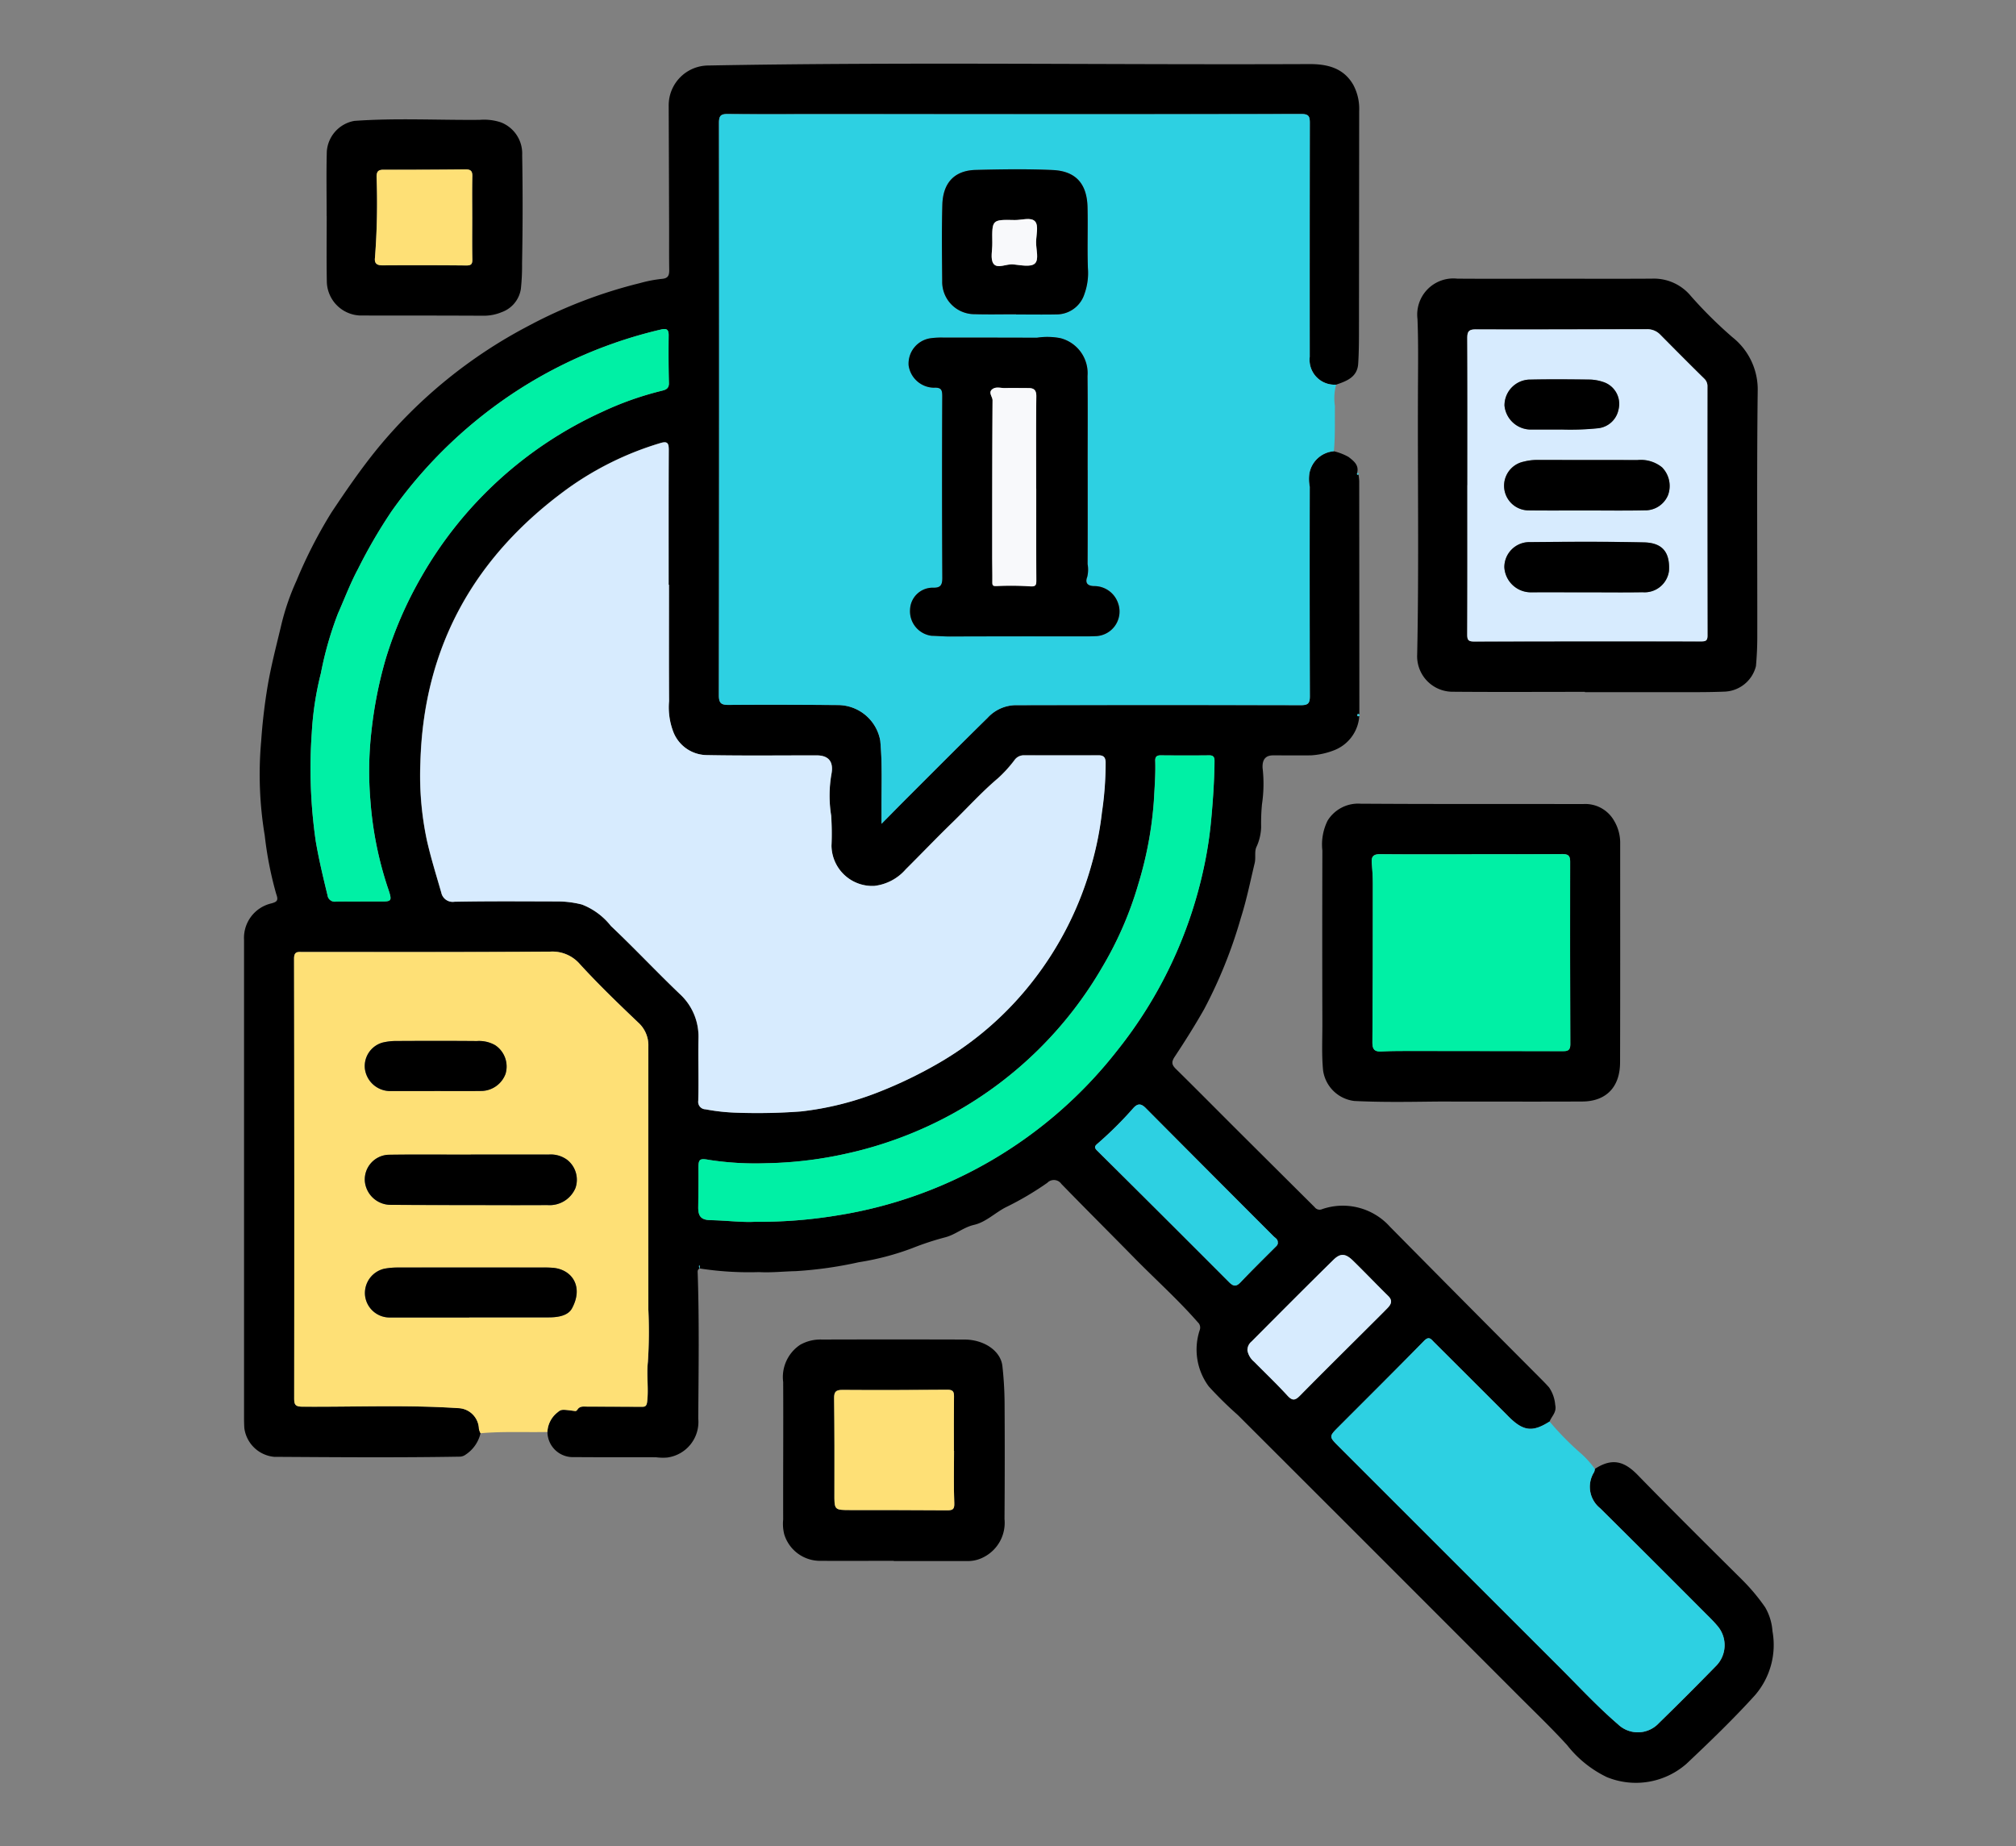 <svg xmlns="http://www.w3.org/2000/svg" xmlns:xlink="http://www.w3.org/1999/xlink" width="190" height="174" viewBox="0 0 190 174">
  <rect x="0" y="0" width="190" height="174" fill="#808080" stroke="none"/>
  <defs>
    <clipPath id="clip-path">
      <rect id="Rectángulo_377726" data-name="Rectángulo 377726" width="190" height="174" transform="translate(390 2505)" fill="none" stroke="#707070" stroke-width="1"/>
    </clipPath>
    <clipPath id="clip-path-2">
      <rect id="Rectángulo_377727" data-name="Rectángulo 377727" width="144.13" height="162.001" fill="none"/>
    </clipPath>
  </defs>
  <g id="Enmascarar_grupo_367" data-name="Enmascarar grupo 367" transform="translate(-390 -2505)" clip-path="url(#clip-path)">
    <g id="Grupo_1073497" data-name="Grupo 1073497" transform="translate(413 2511)">
      <g id="Grupo_1073496" data-name="Grupo 1073496" clip-path="url(#clip-path-2)">
        <path id="Trazado_821829" data-name="Trazado 821829" d="M105.11,61.452a3.728,3.728,0,0,1-2.409,3.264,7.137,7.137,0,0,1-2.152.467c-1.186.012-2.371,0-3.557,0-.735,0-1.031.41-1,1.175a13.036,13.036,0,0,1-.054,3.424,18.346,18.346,0,0,0-.08,2.18,4.832,4.832,0,0,1-.409,1.782c-.258.477-.07,1.049-.2,1.594-.414,1.724-.762,3.463-1.3,5.155a44.481,44.481,0,0,1-3.467,8.618c-.866,1.523-1.8,3.009-2.769,4.471-.313.474-.3.744.093,1.134,1.989,1.959,3.952,3.944,5.929,5.915q3.581,3.568,7.166,7.131a.582.582,0,0,0,.714.183,5.973,5.973,0,0,1,6.384,1.661q7.024,7.112,14.083,14.189c.308.31.618.62.908.948a3.377,3.377,0,0,1,.581,1.641c.164.724-.338,1.066-.526,1.581-1.586,1.007-2.444.92-3.782-.384-.095-.091-.185-.187-.279-.281q-3.412-3.409-6.826-6.815c-.27-.269-.468-.607-.938-.128-2.654,2.711-5.347,5.384-8.027,8.07-.958.96-.953.955,0,1.911q10.43,10.423,20.857,20.849c1.789,1.787,3.511,3.647,5.431,5.3a2.7,2.7,0,0,0,3.853-.091q2.716-2.649,5.366-5.367a2.78,2.78,0,0,0,.116-3.862c-.336-.4-.72-.769-1.092-1.142q-4.949-4.947-9.907-9.884a2.589,2.589,0,0,1-.576-3.412.947.947,0,0,0,.068-.3c1.663-1.093,2.806-.691,4.033.567,3.237,3.321,6.528,6.588,9.821,9.854a18.746,18.746,0,0,1,2.193,2.613,5.192,5.192,0,0,1,.692,2.255,7.245,7.245,0,0,1-1.676,6.069c-2.037,2.245-4.223,4.347-6.426,6.427a7.227,7.227,0,0,1-7.512,1.256,10.58,10.58,0,0,1-3.734-3.006c-1.473-1.618-3.051-3.127-4.594-4.672Q106.892,140.56,93.66,127.349a34.742,34.742,0,0,1-2.738-2.695,5.827,5.827,0,0,1-.853-5.308.677.677,0,0,0-.18-.737c-1.866-2.136-3.981-4.026-5.964-6.045-2.293-2.335-4.613-4.646-6.894-6.992a.861.861,0,0,0-1.333-.1,28.688,28.688,0,0,1-3.829,2.262c-1.031.5-1.926,1.433-3.065,1.694-1,.23-1.744.916-2.7,1.169a26.54,26.54,0,0,0-3.115,1.023,25.27,25.27,0,0,1-5.048,1.329,37.612,37.612,0,0,1-5.962.842c-1.139.024-2.3.156-3.433.089a30.269,30.269,0,0,1-5.609-.343,1.329,1.329,0,0,0,.011-.229c-.007-.062-.064-.058-.071.015a.747.747,0,0,0,.046.223c-.208.109-.172.3-.166.482.15,4.55.081,9.1.051,13.654a3.382,3.382,0,0,1-2.942,3.676,5.144,5.144,0,0,1-1.042-.028c-2.579-.006-5.157.006-7.736-.015a2.392,2.392,0,0,1-2.494-2.37,2.477,2.477,0,0,1,.929-1.827c.389-.325.4-.314,1.706-.143.058.008.152-.068.19-.129.225-.362.581-.293.915-.292q2.53.007,5.059.018c.324,0,.538.025.6-.463.152-1.259-.071-2.507.071-3.776a43.864,43.864,0,0,0,.044-4.9q0-12.412,0-24.824a2.889,2.889,0,0,0-.964-2.258c-1.869-1.781-3.734-3.574-5.475-5.478a3.424,3.424,0,0,0-2.842-1.193c-7.773.05-15.548.03-23.321.032-.428,0-.79-.075-.788.622q.038,20.712.011,41.426c0,.585.084.8.758.8,4.891.043,9.785-.185,14.673.138a2.013,2.013,0,0,1,1.977,1.93,1.317,1.317,0,0,0,.153.428,3.3,3.3,0,0,1-1.4,2.022.978.978,0,0,1-.516.194c-5.849.1-11.7.053-17.547.017a3.131,3.131,0,0,1-2.8-2.711C.007,128.241,0,127.9,0,127.556q0-22.491,0-44.982a3.335,3.335,0,0,1,2.556-3.435c.584-.151.693-.3.477-.89A33.939,33.939,0,0,1,1.954,72.76a35.159,35.159,0,0,1-.341-8.9q.171-2.519.583-5.042c.331-2.017.852-3.972,1.32-5.948a22.677,22.677,0,0,1,1.425-4.14,44.548,44.548,0,0,1,3.3-6.441c1.372-2.057,2.767-4.091,4.329-6.01A46.029,46.029,0,0,1,26.788,24.72,45.178,45.178,0,0,1,37.3,20.683a12.425,12.425,0,0,1,2.057-.4c.625-.044.723-.342.715-.863-.021-1.317-.007-2.635-.011-3.953q-.017-5.77-.039-11.54A3.75,3.75,0,0,1,43.739.173C62.62-.173,81.5.121,100.384.039c1.645-.007,3.211.326,4.147,1.938a4.768,4.768,0,0,1,.566,2.474q-.007,10.158-.019,20.316c0,1.169,0,2.339-.073,3.5-.077,1.27-1.078,1.645-2.081,1.982a2.348,2.348,0,0,1-2.486-2.618q0-11.031.008-22.061c0-.586-.1-.827-.774-.825q-14.193.038-28.387.018-8.425,0-16.849-.008c-2.952,0-5.9.019-8.855-.011-.65-.006-.82.169-.819.837q.028,26.963-.01,53.927c0,.745.2.927.924.921,3.426-.029,6.852-.015,10.278.013a4.065,4.065,0,0,1,4.008,3.35c.2,2.126.113,4.25.119,6.376,0,.406,0,.811,0,1.464.972-.983,1.756-1.784,2.55-2.576,2.479-2.476,4.949-4.961,7.451-7.414a3.665,3.665,0,0,1,2.561-1.188q13.482-.019,26.964,0c.658,0,.845-.163.842-.83q-.038-9.884-.011-19.768a3.665,3.665,0,0,1-.037-1.214,2.549,2.549,0,0,1,2.309-2.117,5.24,5.24,0,0,1,1.393.542c.486.38,1,.767.8,1.516-.019.1-.023.2.131.132a5.918,5.918,0,0,1,.067.621q.01,11,.013,22c-.095-.077-.187-.065-.187.06s.093.129.185.057M40.049,49.1h-.043c0-4.242-.009-8.485.01-12.727,0-.647-.145-.823-.812-.618a29.413,29.413,0,0,0-8.667,4.248C21.743,46.371,16.912,54.9,16.611,65.85a29.407,29.407,0,0,0,.6,7.281c.378,1.686.892,3.325,1.368,4.979a1.094,1.094,0,0,0,1.236.862c3.267-.065,6.535-.035,9.8-.029a9.4,9.4,0,0,1,2.217.291,6.408,6.408,0,0,1,2.729,2.018c2.218,2.091,4.3,4.315,6.5,6.418a5.434,5.434,0,0,1,1.756,4.213c-.033,1.949.03,3.9-.02,5.849a.7.7,0,0,0,.68.8,18.522,18.522,0,0,0,2.846.317,55.362,55.362,0,0,0,6.138-.114,28.549,28.549,0,0,0,7.307-1.816,41.693,41.693,0,0,0,5.769-2.788,30.678,30.678,0,0,0,8.8-7.7,31.553,31.553,0,0,0,5.544-11.027,30.38,30.38,0,0,0,.959-4.85,31.513,31.513,0,0,0,.348-4.74c-.017-.472-.208-.646-.675-.643-2.345.013-4.691.008-7.037,0a1.072,1.072,0,0,0-.891.479,12.233,12.233,0,0,1-1.556,1.7c-1.544,1.307-2.892,2.81-4.339,4.213-1.47,1.425-2.882,2.91-4.335,4.352A4.627,4.627,0,0,1,59.4,77.486a3.843,3.843,0,0,1-4.043-3.794,25.68,25.68,0,0,0-.032-2.833,11.91,11.91,0,0,1,.02-3.88c.235-1.172-.228-1.794-1.4-1.794-3.452,0-6.9.041-10.356-.026a3.425,3.425,0,0,1-3.1-2.086,6.442,6.442,0,0,1-.442-2.983c-.02-3.662-.008-7.326-.008-10.988m8.066,60.035a44.82,44.82,0,0,0,7.72-.587,41.755,41.755,0,0,0,26.43-15.511,41.5,41.5,0,0,0,8.2-17.3,37.32,37.32,0,0,0,.679-4.4c.173-1.852.3-3.7.323-5.557,0-.352-.041-.607-.5-.6-1.528.019-3.058.013-4.586,0-.381,0-.514.162-.5.524.041,1.259-.06,2.512-.129,3.77a35.351,35.351,0,0,1-1.457,7.813A33.681,33.681,0,0,1,80.9,85.113,36.933,36.933,0,0,1,66.944,98.864a36.068,36.068,0,0,1-10.2,3.858,36.349,36.349,0,0,1-7.513.9,28.862,28.862,0,0,1-5.4-.312c-.938-.176-1.014-.055-1.005.889.011,1.186-.007,2.371-.021,3.557-.01.874.271,1.214,1.169,1.232,1.491.031,2.977.22,4.141.154M10.946,78.959v-.005c.659,0,1.317,0,1.976,0,.969.006,1.026-.076.71-1.045-.041-.125-.085-.249-.127-.374a33.907,33.907,0,0,1-1.6-8.11,33.209,33.209,0,0,1,.1-6.527,39.661,39.661,0,0,1,1.354-6.836,37.021,37.021,0,0,1,3.355-7.712A37.532,37.532,0,0,1,33.761,32.806a29.9,29.9,0,0,1,5.545-1.966c.377-.093.752-.176.737-.743-.04-1.5-.041-3-.026-4.505.006-.568-.216-.658-.725-.538A42.885,42.885,0,0,0,26.1,30.58,43.59,43.59,0,0,0,13.926,42.153a48.421,48.421,0,0,0-3.181,5.458c-.727,1.357-1.271,2.813-1.9,4.225a32.958,32.958,0,0,0-1.6,5.6,29.373,29.373,0,0,0-.862,5.635,47.806,47.806,0,0,0,.377,10.217c.293,1.717.7,3.4,1.107,5.084a.685.685,0,0,0,.785.594c.764-.018,1.528-.005,2.292-.005m86.478,32.118c.011-.3-.237-.413-.4-.573Q91,104.462,84.976,98.418c-.449-.453-.771-.43-1.17.013a35.279,35.279,0,0,1-3.361,3.339c-.287.243-.336.374-.041.667q6.228,6.176,12.425,12.386c.408.409.673.454,1.087.018,1.052-1.106,2.141-2.178,3.221-3.258.151-.15.325-.275.287-.506m-2.857,10.185a1.818,1.818,0,0,0,.625,1.061c1.055,1.068,2.144,2.1,3.156,3.21.479.524.749.419,1.187-.025,2.126-2.157,4.281-4.285,6.426-6.424.6-.6,1.2-1.186,1.786-1.789.343-.352.55-.708.093-1.158-1.12-1.1-2.2-2.24-3.328-3.338-.694-.678-1.174-.727-1.839-.074-2.594,2.545-5.154,5.125-7.719,7.7a1.054,1.054,0,0,0-.386.838" transform="translate(0 0)"/>
        <path id="Trazado_821830" data-name="Trazado 821830" d="M128.459,39.258a2.547,2.547,0,0,0-2.308,2.117,3.619,3.619,0,0,0,.037,1.214q-.011,9.884.011,19.768c0,.666-.185.832-.843.83q-13.482-.028-26.964,0a3.664,3.664,0,0,0-2.561,1.188c-2.5,2.453-4.971,4.938-7.451,7.414-.793.792-1.576,1.593-2.55,2.576,0-.653,0-1.058,0-1.464-.006-2.125.084-4.25-.119-6.375a4.067,4.067,0,0,0-4.008-3.35c-3.426-.027-6.853-.041-10.279-.013-.719.006-.924-.176-.924-.921q.039-26.963.011-53.927c0-.668.169-.842.819-.836,2.95.029,5.9.01,8.854.01q8.425,0,16.849.008,14.194,0,28.388-.018c.678,0,.775.24.774.825q-.023,11.03-.009,22.061a2.349,2.349,0,0,0,2.487,2.618A4.987,4.987,0,0,0,128.561,35c-.019,1.419.037,2.838-.1,4.253m-23.2,1.778h0c0-2.952.023-5.9-.01-8.855a3.409,3.409,0,0,0-2.562-3.573,6.465,6.465,0,0,0-2.206-.041q-4.427-.021-8.855-.013a7.644,7.644,0,0,0-1.181.064,2.413,2.413,0,0,0-2.056,2.559,2.443,2.443,0,0,0,2.384,2.1c.739-.037.787.251.785.845q-.028,8.539.006,17.077c0,.748-.222.953-.946.924a2.134,2.134,0,0,0-2.094,2.064,2.328,2.328,0,0,0,2.017,2.463c.578.015,1.161.07,1.743.067,4.058-.019,8.117-.01,12.176-.012.5,0,1,.009,1.5-.02a2.32,2.32,0,0,0,2.169-3.105,2.374,2.374,0,0,0-2.3-1.613c-.644-.031-.809-.359-.606-.867a2.955,2.955,0,0,0,.033-1.207c.015-2.952.008-5.9.008-8.855M98.5,26.35v.016c1.29,0,2.581.022,3.871-.006a2.753,2.753,0,0,0,2.583-1.937,5.782,5.782,0,0,0,.324-2.4c-.068-1.921.011-3.846-.036-5.767-.053-2.252-1.149-3.4-3.268-3.5-2.418-.112-4.846-.072-7.268-.01-2.107.054-3.091,1.324-3.146,3.274-.067,2.395-.035,4.794-.013,7.19a3.045,3.045,0,0,0,3.082,3.13c1.289.038,2.581.008,3.872.008" transform="translate(-25.751 -2.733)" fill="#2dd0e2"/>
        <path id="Trazado_821831" data-name="Trazado 821831" d="M25,177.211a1.319,1.319,0,0,1-.152-.428,2.014,2.014,0,0,0-1.977-1.93c-4.889-.324-9.783-.1-14.674-.138-.673-.006-.759-.218-.758-.8q.021-20.712-.011-41.426c0-.7.361-.622.788-.622,7.774,0,15.548.017,23.323-.032a3.424,3.424,0,0,1,2.841,1.193c1.74,1.9,3.605,3.7,5.475,5.478a2.891,2.891,0,0,1,.964,2.258q-.017,12.412,0,24.824a44.017,44.017,0,0,1-.044,4.9c-.143,1.269.081,2.517-.072,3.776-.058.487-.273.465-.6.463q-2.531-.012-5.06-.018c-.335,0-.691-.07-.915.292-.037.062-.132.136-.19.129-1.309-.171-1.316-.182-1.706.143a2.478,2.478,0,0,0-.929,1.827c-2.1.044-4.2-.067-6.3.119m-1.065-10.9V166.3q3.75,0,7.5,0c.844,0,1.8-.144,2.179-.845,1.106-2.039.025-3.638-1.739-3.821a10.037,10.037,0,0,0-1.026-.031q-6.791-.006-13.582,0a6.984,6.984,0,0,0-1.332.111,2.35,2.35,0,0,0-1.828,2.476,2.325,2.325,0,0,0,2.324,2.122q3.751,0,7.5,0m.148-15.356v.012c-2.582,0-5.165-.027-7.746.011A2.331,2.331,0,0,0,14.1,153.5a2.449,2.449,0,0,0,2.339,2.195q3.991.024,7.983.023c2.293,0,4.585.011,6.877,0a2.642,2.642,0,0,0,2.648-1.605,2.389,2.389,0,0,0-.753-2.637,2.6,2.6,0,0,0-1.758-.519q-3.676-.008-7.352,0m-3.452-5.986c1.5,0,3,.015,4.5-.006a2.472,2.472,0,0,0,2.22-1.6,2.411,2.411,0,0,0-.97-2.711,3.053,3.053,0,0,0-1.728-.392c-2.527-.023-5.054-.018-7.581-.005a5.425,5.425,0,0,0-1.325.154,2.3,2.3,0,0,0-1.649,2.456,2.412,2.412,0,0,0,2.267,2.106c1.421.006,2.843,0,4.264,0" transform="translate(-2.715 -48.152)" fill="#fee076"/>
        <path id="Trazado_821832" data-name="Trazado 821832" d="M186.27,201.548a.93.93,0,0,1-.068.3,2.591,2.591,0,0,0,.576,3.412q4.975,4.921,9.907,9.884c.373.373.756.738,1.092,1.142a2.781,2.781,0,0,1-.116,3.862q-2.65,2.715-5.366,5.367a2.7,2.7,0,0,1-3.853.09c-1.92-1.648-3.642-3.509-5.431-5.3q-10.432-10.421-20.857-20.85c-.956-.955-.96-.951,0-1.911,2.679-2.686,5.373-5.358,8.026-8.069.47-.481.668-.142.938.128q3.416,3.4,6.827,6.815c.093.093.183.189.278.281,1.338,1.3,2.2,1.391,3.782.384a27.383,27.383,0,0,0,3.028,3.069,8.916,8.916,0,0,1,1.237,1.393" transform="translate(-58.965 -69.12)" fill="#2dd0e2"/>
        <path id="Trazado_821833" data-name="Trazado 821833" d="M189.992,70.859c-4.189,0-8.379.026-12.567-.011a3.344,3.344,0,0,1-3.24-3.518c.178-8.614.026-17.228.078-25.841.011-1.923.028-3.848-.05-5.769a3.406,3.406,0,0,1,3.75-3.8c3.057.023,6.113.006,9.17.006s6.113.014,9.17-.006a4.515,4.515,0,0,1,3.676,1.638,40.893,40.893,0,0,0,3.921,3.885,6.279,6.279,0,0,1,2.377,5.1c-.09,7.72-.03,15.441-.039,23.161,0,.911-.045,1.824-.126,2.732a3.17,3.17,0,0,1-2.92,2.4c-1.657.071-3.318.048-4.978.052-2.74.006-5.48,0-8.221,0v-.039M178.918,51.378h0c0,4.69.008,9.38-.012,14.07,0,.5.091.667.629.666q10.71-.03,21.421-.01c.412,0,.595-.055.593-.541q-.024-11.738-.007-23.476a.96.96,0,0,0-.315-.757c-1.391-1.366-2.764-2.75-4.135-4.135a1.677,1.677,0,0,0-1.249-.51c-5.375.009-10.75.036-16.125.015-.692,0-.813.221-.81.845.023,4.611.013,9.222.013,13.833" transform="translate(-63.621 -11.66)"/>
        <path id="Trazado_821834" data-name="Trazado 821834" d="M172.443,137.943c-2.067-.039-5.7.121-9.338-.058a3.373,3.373,0,0,1-2.942-2.893c-.14-1.473-.062-2.949-.066-4.424q-.022-8.144,0-16.286a5.064,5.064,0,0,1,.491-2.812,3.383,3.383,0,0,1,3.111-1.6q4.505.028,9.012.027c3.979,0,7.958,0,11.937.008a3.124,3.124,0,0,1,2.936,1.56,4.047,4.047,0,0,1,.58,2c0,6.931.011,13.861-.01,20.792-.008,2.39-1.385,3.665-3.544,3.678-3.531.02-7.062.005-12.162.005m1.722-23.308v0c-2.872,0-5.745.016-8.617-.013-.636-.006-.855.213-.8.826.06.653.1,1.311.1,1.966,0,4.981,0,9.961-.039,14.942-.005.665.2.894.851.86.92-.048,1.844-.047,2.766-.046q7.115,0,14.229.018c.457,0,.81.01.807-.639q-.035-8.617-.016-17.234c0-.572-.213-.7-.745-.7-2.846.023-5.692.011-8.539.011" transform="translate(-58.469 -40.131)"/>
        <path id="Trazado_821835" data-name="Trazado 821835" d="M90.463,210.267c-2.317,0-4.635.01-6.952,0a3.53,3.53,0,0,1-3.374-2.519,4.031,4.031,0,0,1-.095-1.374c-.011-4.319.023-8.638,0-12.956a3.656,3.656,0,0,1,1.594-3.506,3.878,3.878,0,0,1,2.058-.5q6.715-.019,13.431,0c1.876.007,3.424,1.084,3.578,2.5a33.564,33.564,0,0,1,.206,3.435q.033,5.49-.007,10.981a3.633,3.633,0,0,1-1.958,3.588,3.163,3.163,0,0,1-1.451.371q-3.515,0-7.031,0Zm5.682-10.36h-.011c0-1.712-.015-3.424.009-5.136.007-.482-.139-.633-.63-.63-3.292.027-6.586.043-9.878.017-.635-.005-.8.182-.791.8.035,2.976.036,5.953.027,8.929-.005,1.594-.025,1.593,1.537,1.594,3.029,0,6.059,0,9.088.024.536,0,.7-.1.672-.7-.066-1.63-.023-3.265-.023-4.9" transform="translate(-29.231 -69.176)"/>
        <path id="Trazado_821836" data-name="Trazado 821836" d="M12.257,17.381c0-2.027-.038-4.054.015-6.079a3.153,3.153,0,0,1,2.588-2.89c3.941-.286,7.887-.063,11.831-.1a5.044,5.044,0,0,1,1.994.239,3.147,3.147,0,0,1,2,3.078q.088,5.1-.011,10.193a20.636,20.636,0,0,1-.111,2.413,2.769,2.769,0,0,1-1.808,2.2,4.378,4.378,0,0,1-1.719.336c-3.871-.019-7.743-.016-11.615-.02a3.262,3.262,0,0,1-3.147-3.21c-.039-2.053-.01-4.107-.01-6.16Zm13.724.2c0-1.318-.02-2.635.01-3.953.011-.488-.155-.648-.63-.644q-3.873.036-7.746.032c-.468,0-.639.149-.649.635a67.822,67.822,0,0,1-.149,7.637c-.074.551.162.741.713.738q3.953-.025,7.906.01c.465,0,.564-.152.555-.582-.026-1.29-.01-2.582-.01-3.873" transform="translate(-4.472 -3.018)"/>
        <path id="Trazado_821837" data-name="Trazado 821837" d="M67.594,178.713a.751.751,0,0,1-.046-.223c.007-.072.064-.076.071-.015a1.323,1.323,0,0,1-.011.229l-.014.009" transform="translate(-24.672 -65.173)" fill="#2dd0e2"/>
        <path id="Trazado_821838" data-name="Trazado 821838" d="M165.486,96.718c-.091.072-.185.076-.185-.057s.093-.137.188-.06a.562.562,0,0,1,.032.084c0,.008-.022.022-.034.034" transform="translate(-60.377 -35.266)" fill="#2dd0e2"/>
        <path id="Trazado_821839" data-name="Trazado 821839" d="M165.39,60.918c-.154.065-.15-.027-.131-.132.057.011.113.02.169.029-.013.036-.026.07-.038.1" transform="translate(-60.358 -22.202)" fill="#2dd0e2"/>
        <path id="Trazado_821840" data-name="Trazado 821840" d="M49.6,69.631c0,3.662-.012,7.325.008,10.988a6.442,6.442,0,0,0,.442,2.983,3.425,3.425,0,0,0,3.1,2.086c3.451.067,6.9.025,10.356.026,1.169,0,1.633.621,1.4,1.794a11.875,11.875,0,0,0-.02,3.88,25.681,25.681,0,0,1,.031,2.833,3.843,3.843,0,0,0,4.044,3.794,4.63,4.63,0,0,0,2.959-1.562c1.453-1.443,2.865-2.927,4.335-4.352,1.447-1.4,2.795-2.906,4.339-4.213a12.235,12.235,0,0,0,1.556-1.7,1.072,1.072,0,0,1,.891-.479c2.345,0,4.691.009,7.036,0,.468,0,.658.171.676.643a31.515,31.515,0,0,1-.348,4.74,30.383,30.383,0,0,1-.959,4.85,31.553,31.553,0,0,1-5.544,11.027,30.677,30.677,0,0,1-8.8,7.7,41.692,41.692,0,0,1-5.769,2.788,28.556,28.556,0,0,1-7.307,1.816,55.364,55.364,0,0,1-6.138.114,18.53,18.53,0,0,1-2.846-.317.7.7,0,0,1-.679-.8c.05-1.949-.013-3.9.02-5.849a5.434,5.434,0,0,0-1.756-4.213c-2.2-2.1-4.286-4.326-6.5-6.418a6.408,6.408,0,0,0-2.729-2.018,9.4,9.4,0,0,0-2.217-.291c-3.268-.006-6.537-.036-9.8.029a1.093,1.093,0,0,1-1.236-.862c-.476-1.654-.99-3.293-1.368-4.979a29.407,29.407,0,0,1-.6-7.281c.3-10.948,5.131-19.479,13.926-25.844a29.406,29.406,0,0,1,8.667-4.248c.666-.205.814-.029.812.618-.018,4.242-.01,8.485-.01,12.727H49.6" transform="translate(-9.549 -20.529)" fill="#d7ebfe"/>
        <path id="Trazado_821841" data-name="Trazado 821841" d="M72.747,146.643c-1.164.066-2.649-.123-4.141-.154-.9-.018-1.179-.359-1.169-1.232.014-1.186.032-2.372.021-3.557-.009-.944.068-1.064,1.005-.889a28.807,28.807,0,0,0,5.4.313,38.177,38.177,0,0,0,17.716-4.754,36.938,36.938,0,0,0,13.954-13.751,33.687,33.687,0,0,0,3.393-7.826,35.339,35.339,0,0,0,1.457-7.812c.069-1.257.17-2.51.129-3.77-.012-.361.121-.527.5-.524,1.528.011,3.058.017,4.586,0,.463-.006.508.249.5.6-.02,1.858-.15,3.706-.323,5.558a37.318,37.318,0,0,1-.679,4.4,41.5,41.5,0,0,1-8.2,17.3,41.762,41.762,0,0,1-26.43,15.511,44.82,44.82,0,0,1-7.72.587" transform="translate(-24.631 -37.505)" fill="#00f0a5"/>
        <path id="Trazado_821842" data-name="Trazado 821842" d="M14.562,93.35c-.764,0-1.528-.013-2.292.005a.685.685,0,0,1-.785-.594c-.411-1.686-.814-3.367-1.107-5.084A47.765,47.765,0,0,1,10,77.459a29.322,29.322,0,0,1,.861-5.635,33.017,33.017,0,0,1,1.6-5.6c.625-1.412,1.169-2.868,1.9-4.225a48.229,48.229,0,0,1,3.181-5.458A43.588,43.588,0,0,1,29.719,44.97a42.892,42.892,0,0,1,13.19-5.525c.508-.12.731-.03.726.538-.015,1.5-.015,3,.025,4.505.015.566-.36.649-.736.743A29.887,29.887,0,0,0,37.377,47.2,37.531,37.531,0,0,0,20.334,62.741a36.989,36.989,0,0,0-3.356,7.712,39.6,39.6,0,0,0-1.353,6.836,33.16,33.16,0,0,0-.1,6.527,33.877,33.877,0,0,0,1.6,8.11c.041.125.086.249.126.374.316.97.26,1.051-.71,1.045-.658,0-1.317,0-1.976,0v.005" transform="translate(-3.616 -14.39)" fill="#00f0a5"/>
        <path id="Trazado_821843" data-name="Trazado 821843" d="M143.576,167.52c.037.23-.136.355-.287.506-1.08,1.08-2.169,2.152-3.221,3.258-.413.435-.679.39-1.087-.019q-6.193-6.212-12.424-12.386c-.3-.293-.246-.423.041-.667a35.2,35.2,0,0,0,3.361-3.338c.4-.443.72-.466,1.17-.013q6.01,6.058,12.051,12.086c.16.16.408.269.4.573" transform="translate(-46.152 -56.443)" fill="#2dd0e2"/>
        <path id="Trazado_821844" data-name="Trazado 821844" d="M148.981,185.86a1.054,1.054,0,0,1,.386-.838c2.566-2.574,5.125-5.154,7.719-7.7.665-.654,1.146-.6,1.839.074,1.124,1.1,2.208,2.236,3.328,3.338.457.45.251.806-.093,1.158-.589.6-1.19,1.194-1.786,1.789-2.145,2.138-4.3,4.267-6.426,6.424-.438.444-.708.549-1.187.025-1.012-1.106-2.1-2.142-3.156-3.21a1.818,1.818,0,0,1-.625-1.061" transform="translate(-54.415 -64.598)" fill="#d7ebfe"/>
        <path id="Trazado_821845" data-name="Trazado 821845" d="M115.547,53.12c0,2.952.007,5.9-.008,8.855a2.965,2.965,0,0,1-.033,1.207c-.2.508-.038.837.606.867a2.375,2.375,0,0,1,2.3,1.614,2.321,2.321,0,0,1-2.17,3.105c-.5.028-1,.019-1.5.019-4.059,0-8.117-.006-12.176.012-.582,0-1.165-.052-1.742-.067a2.329,2.329,0,0,1-2.017-2.464A2.134,2.134,0,0,1,100.9,64.2c.724.029.95-.176.946-.924q-.046-8.539-.006-17.078c0-.595-.046-.882-.785-.845a2.443,2.443,0,0,1-2.383-2.1,2.412,2.412,0,0,1,2.056-2.559,7.557,7.557,0,0,1,1.181-.065q4.427,0,8.855.013a6.5,6.5,0,0,1,2.206.041,3.41,3.41,0,0,1,2.562,3.574c.033,2.951.01,5.9.01,8.855ZM110.7,54.863h-.01c0-2.9-.018-5.793.015-8.688.007-.594-.22-.784-.746-.785-.737,0-1.475-.021-2.211,0-.388.008-.813-.15-1.16.086-.462.315-.005.714-.008,1.072-.038,4.87-.032,9.741-.034,14.611,0,.843.022,1.685.013,2.528,0,.321.074.376.417.362a27.4,27.4,0,0,1,3.156.027c.56.043.576-.168.574-.6-.015-2.87-.008-5.739-.008-8.609" transform="translate(-36.038 -14.817)"/>
        <path id="Trazado_821846" data-name="Trazado 821846" d="M110.6,29.345c-1.291,0-2.583.03-3.871-.008a3.045,3.045,0,0,1-3.082-3.131c-.022-2.4-.055-4.795.013-7.19.055-1.95,1.038-3.22,3.146-3.274,2.422-.062,4.851-.1,7.268.01,2.119.1,3.216,1.247,3.269,3.5.046,1.922-.033,3.847.036,5.768a5.793,5.793,0,0,1-.324,2.4,2.754,2.754,0,0,1-2.583,1.937c-1.289.028-2.581.006-3.871.006v-.015m-2.233-6.78c0,.027,0,.053,0,.079.015.656-.205,1.481.11,1.925.363.512,1.21.011,1.852.07.7.063,1.638.276,2.039-.074.428-.373.114-1.336.128-2.041.011-.657.242-1.523-.083-1.918-.374-.453-1.273-.133-1.941-.147-2.135-.046-2.136-.031-2.1,2.1" transform="translate(-37.847 -5.728)"/>
        <path id="Trazado_821847" data-name="Trazado 821847" d="M27.777,183.438q-3.751,0-7.5,0a2.324,2.324,0,0,1-2.323-2.122,2.35,2.35,0,0,1,1.827-2.476,6.981,6.981,0,0,1,1.332-.111q6.791-.009,13.583,0a10.037,10.037,0,0,1,1.025.031c1.763.183,2.844,1.782,1.739,3.821-.38.7-1.336.846-2.179.845q-3.751,0-7.5,0v.011" transform="translate(-6.553 -65.28)"/>
        <path id="Trazado_821848" data-name="Trazado 821848" d="M27.925,161.957q3.676,0,7.352,0a2.6,2.6,0,0,1,1.758.519,2.388,2.388,0,0,1,.753,2.637,2.644,2.644,0,0,1-2.648,1.606c-2.292.015-4.585.007-6.877,0-2.661,0-5.322-.006-7.983-.023a2.449,2.449,0,0,1-2.339-2.195,2.331,2.331,0,0,1,2.237-2.526c2.582-.038,5.164-.011,7.746-.011v-.013" transform="translate(-6.553 -59.155)"/>
        <path id="Trazado_821849" data-name="Trazado 821849" d="M24.466,149.807c-1.421,0-2.843,0-4.264,0a2.412,2.412,0,0,1-2.267-2.106,2.3,2.3,0,0,1,1.649-2.456,5.425,5.425,0,0,1,1.325-.154c2.527-.013,5.054-.018,7.581.005a3.053,3.053,0,0,1,1.728.392,2.412,2.412,0,0,1,.97,2.711,2.472,2.472,0,0,1-2.22,1.6c-1.5.021-3,.006-4.5.006" transform="translate(-6.545 -52.99)"/>
        <path id="Trazado_821850" data-name="Trazado 821850" d="M181.632,54.118c0-4.611.011-9.222-.013-13.832,0-.625.119-.849.81-.845,5.375.021,10.75-.006,16.124-.015a1.677,1.677,0,0,1,1.249.51c1.371,1.386,2.744,2.77,4.135,4.135a.963.963,0,0,1,.315.757q-.009,11.738.007,23.476c0,.486-.182.541-.594.541q-10.71-.013-21.421.01c-.538,0-.632-.165-.63-.666.021-4.69.012-9.38.012-14.07Zm11.147,10.1c1.789,0,3.579.023,5.368-.008a2.317,2.317,0,0,0,2.484-2.022c.119-2.047-.927-2.644-2.37-2.677-3.577-.081-7.157-.058-10.735-.025a2.361,2.361,0,0,0-2.413,2.376,2.507,2.507,0,0,0,2.533,2.356c1.711-.013,3.421,0,5.132,0M192.7,56.5c1.87,0,3.741.03,5.609-.012a2.323,2.323,0,0,0,2.228-1.426,2.505,2.505,0,0,0-.562-2.626,3.179,3.179,0,0,0-2.339-.684c-3.134-.018-6.269,0-9.4-.015a5.3,5.3,0,0,0-1.316.167,2.321,2.321,0,0,0,.489,4.59c1.764.022,3.529.006,5.294,0m-2.2-7.627a25.292,25.292,0,0,0,3.449-.118A2.2,2.2,0,0,0,195.88,47a2.171,2.171,0,0,0-1.462-2.608,4.318,4.318,0,0,0-1.2-.22c-1.867-.023-3.736-.043-5.6,0a2.432,2.432,0,0,0-2.483,2.456,2.5,2.5,0,0,0,2.382,2.253c.92,0,1.841,0,3,0" transform="translate(-66.335 -14.4)" fill="#d7ebfe"/>
        <path id="Trazado_821851" data-name="Trazado 821851" d="M176.848,117.369c2.846,0,5.692.012,8.539-.011.533,0,.746.123.745.7q-.016,8.618.016,17.234c0,.649-.35.64-.807.639q-7.114-.017-14.229-.018c-.922,0-1.845,0-2.766.046-.652.034-.856-.195-.851-.86.036-4.981.038-9.961.039-14.942,0-.656-.042-1.313-.1-1.966-.056-.613.163-.832.8-.826,2.872.029,5.745.013,8.617.013Z" transform="translate(-61.152 -42.865)" fill="#00f0a5"/>
        <path id="Trazado_821852" data-name="Trazado 821852" d="M98.915,202.638c0,1.633-.043,3.268.023,4.9.024.6-.136.7-.672.7-3.029-.025-6.059-.02-9.088-.024-1.563,0-1.542,0-1.537-1.594.009-2.976.008-5.953-.027-8.929-.008-.617.156-.8.791-.8,3.292.025,6.586.01,9.878-.017.491,0,.637.147.63.63-.023,1.712-.009,3.424-.009,5.136Z" transform="translate(-32.001 -71.908)" fill="#fee076"/>
        <path id="Trazado_821853" data-name="Trazado 821853" d="M28.6,20.293c0,1.291-.017,2.583.01,3.873.008.43-.09.587-.555.582q-3.953-.038-7.906-.01c-.55,0-.786-.187-.713-.738a67.822,67.822,0,0,0,.149-7.637c.01-.487.181-.636.649-.635q3.873.007,7.746-.032c.475,0,.641.156.63.644-.03,1.317-.01,2.635-.01,3.953" transform="translate(-7.096 -5.733)" fill="#fee076"/>
        <path id="Trazado_821854" data-name="Trazado 821854" d="M115.141,57.61c0,2.87-.007,5.739.008,8.609,0,.431-.013.642-.574.6a27.407,27.407,0,0,0-3.156-.027c-.343.013-.42-.042-.417-.362.009-.842-.014-1.685-.013-2.528,0-4.87,0-9.741.034-14.611,0-.358-.454-.757.008-1.072.347-.236.771-.077,1.16-.086.736-.017,1.474,0,2.211,0,.527,0,.753.191.746.785-.034,2.9-.015,5.792-.015,8.688Z" transform="translate(-40.478 -17.564)" fill="#f8f9fb"/>
        <path id="Trazado_821855" data-name="Trazado 821855" d="M111.064,25.259c-.03-2.136-.03-2.151,2.106-2.1.668.014,1.567-.305,1.94.147.326.395.095,1.261.083,1.918-.013.705.3,1.667-.127,2.041-.4.35-1.344.138-2.039.074-.642-.059-1.489.441-1.852-.07-.315-.444-.095-1.269-.111-1.925,0-.027,0-.053,0-.079" transform="translate(-40.545 -8.422)" fill="#f8f9fb"/>
        <path id="Trazado_821856" data-name="Trazado 821856" d="M194.791,75.75c-1.711,0-3.421-.01-5.132,0a2.507,2.507,0,0,1-2.533-2.356,2.36,2.36,0,0,1,2.413-2.376c3.578-.033,7.158-.055,10.735.025,1.443.033,2.489.63,2.37,2.677a2.317,2.317,0,0,1-2.484,2.022c-1.789.031-3.579.008-5.369.005" transform="translate(-68.347 -25.93)"/>
        <path id="Trazado_821857" data-name="Trazado 821857" d="M194.707,63.594c-1.765,0-3.529.016-5.294-.006a2.321,2.321,0,0,1-.489-4.59,5.3,5.3,0,0,1,1.316-.167c3.134.012,6.269,0,9.4.015a3.18,3.18,0,0,1,2.339.684,2.507,2.507,0,0,1,.562,2.626,2.324,2.324,0,0,1-2.228,1.426c-1.869.042-3.74.012-5.61.013" transform="translate(-68.338 -21.488)"/>
        <path id="Trazado_821858" data-name="Trazado 821858" d="M192.527,51.593c-1.158,0-2.079,0-3,0a2.5,2.5,0,0,1-2.382-2.253,2.432,2.432,0,0,1,2.483-2.456c1.867-.041,3.735-.022,5.6,0a4.318,4.318,0,0,1,1.2.22,2.171,2.171,0,0,1,1.462,2.608,2.2,2.2,0,0,1-1.923,1.763,25.292,25.292,0,0,1-3.449.118" transform="translate(-68.354 -17.115)"/>
      </g>
    </g>
  </g>
</svg>
